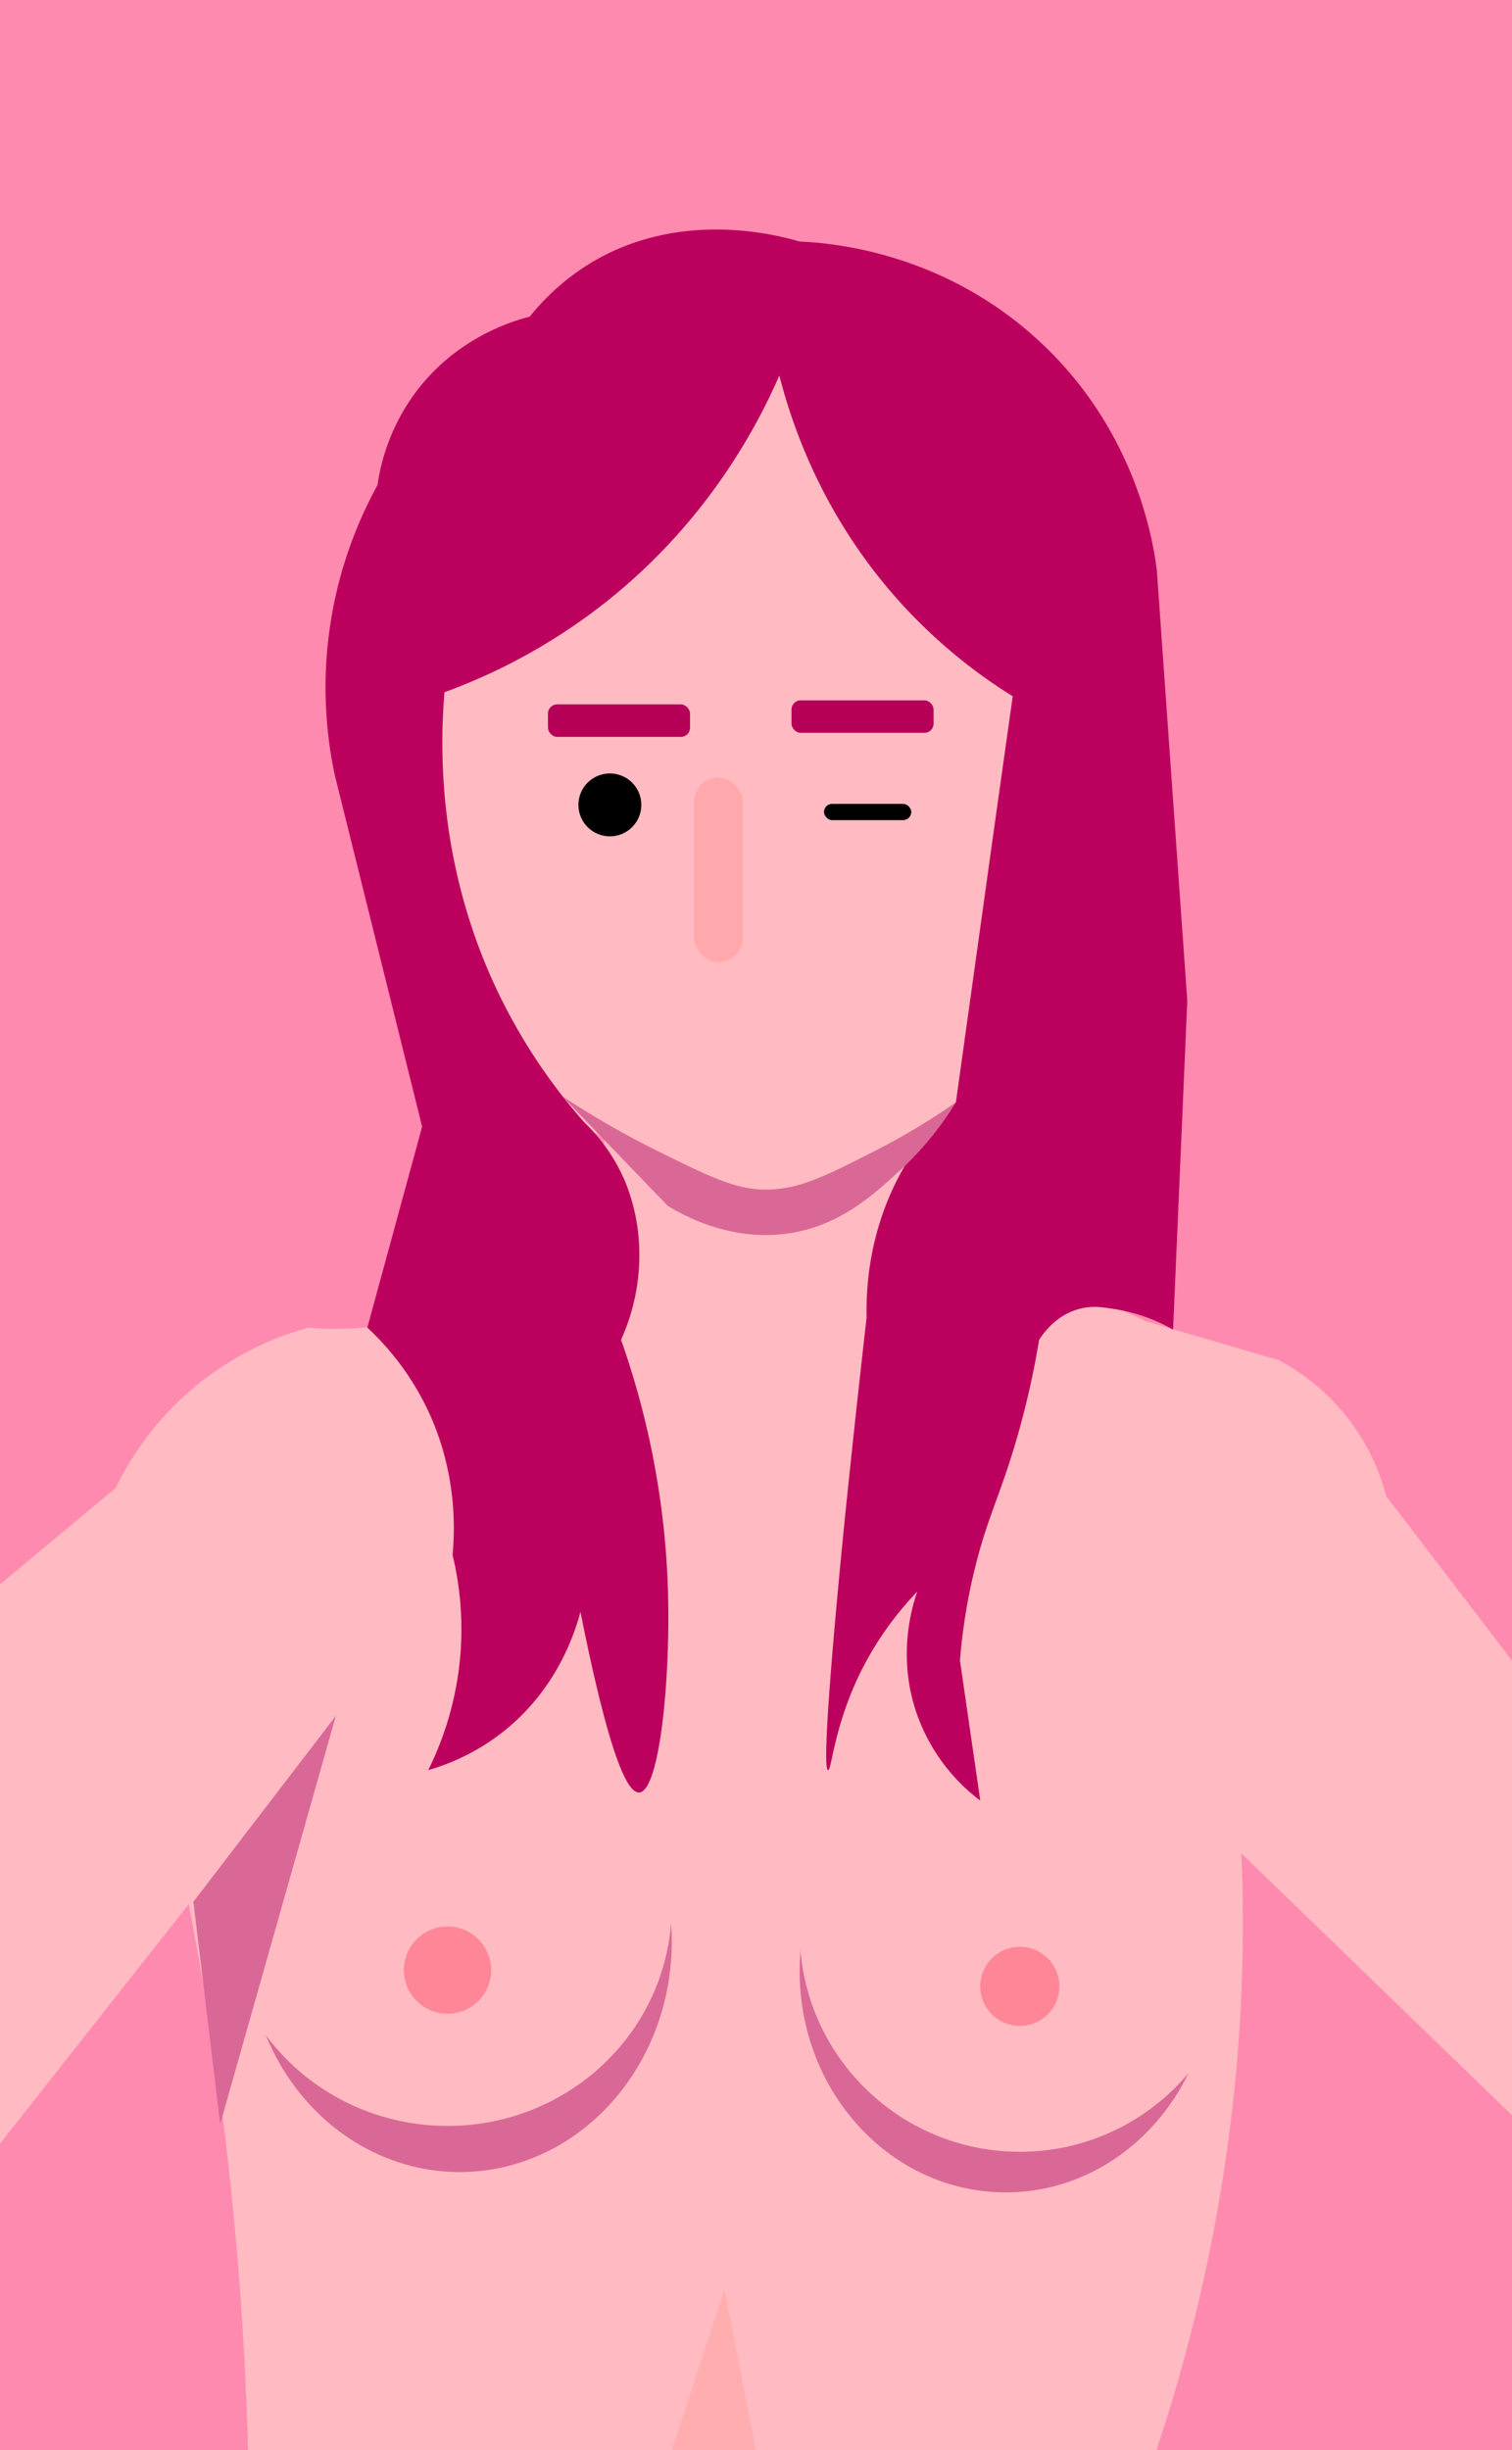 <svg id="Lag_1" data-name="Lag 1" xmlns="http://www.w3.org/2000/svg" width="745" height="1207" viewBox="0 0 745 1207"><defs><style>.cls-1{fill:#ff8aaf;}.cls-2{fill:#ffbbc1;}.cls-3{fill:#da6897;}.cls-4{fill:#ff8697;}.cls-5{fill:#bc005d;}.cls-6{fill:#ffadaf;}.cls-7{fill:#b60058;}.cls-8{fill:#ffa9ac;}</style></defs><title>nude_girl</title><rect class="cls-1" width="745" height="1207"/><ellipse class="cls-2" cx="372.5" cy="355" rx="196.5" ry="222"/><path class="cls-2" d="M305,429l-8,147a149.21,149.21,0,0,1-145,78,149.47,149.47,0,0,0-95,79L0,780.49V1207H745V818l-62-81a105.91,105.91,0,0,0-53-67l-65-19c-15-6.79-30.82-14.54-47.12-23.37C496.19,615.87,476.58,603.81,459,592q-2.17-20.73-4-42c-3.56-41.61-5.82-82-7-121Z"/><path class="cls-1" d="M93,938c6.49,33.65,12.29,69.36,17,107,7.23,57.76,10.91,112,12.2,162H0V1056Z"/><path class="cls-1" d="M611.66,913a804,804,0,0,1-2.86,110.39,829.59,829.59,0,0,1-39,183.61H745V1042Z"/><ellipse class="cls-3" cx="226.5" cy="956.5" rx="104.5" ry="113.5"/><ellipse class="cls-3" cx="495.5" cy="971" rx="101.5" ry="109"/><ellipse class="cls-2" cx="220.5" cy="939.14" rx="110.5" ry="108.14"/><circle class="cls-2" cx="502.5" cy="951.5" r="108.5"/><circle class="cls-4" cx="220.5" cy="970.5" r="21.5"/><circle class="cls-4" cx="502.5" cy="978.5" r="19.5"/><path class="cls-5" d="M394,119c14.52.6,70,4.6,118,49,47.66,44.06,56.19,98.48,58,113l15,212q-3.5,81-7,162a84.08,84.08,0,0,0-28-10c-6.9-1.13-12.4-2-19,0-10.64,3.17-16.68,11.4-19,15a418.9,418.9,0,0,1-12,52c-7.5,25-13.14,35.16-19,58a283.44,283.44,0,0,0-8,48q5,34.5,10,69a91.63,91.63,0,0,1-31-42c-10.28-28.78-2.58-53.65,0-61a160.6,160.6,0,0,0-25,34c-16.06,29.37-17.07,54.25-19,54-4.49-.58,9-131,9-131,4-38.67,7.55-70.49,10-92-.34-14.92,1.17-44.68,19-75a136.63,136.63,0,0,1,25-31q9-64.51,18-129c3.17-22.57,6.81-48.43,10-71a259.48,259.48,0,0,1-57-48c-36.61-41.23-51.55-84.81-58-110-11.41,26.08-36.2,72.74-86,112a286.75,286.75,0,0,1-79,44c-2.47,29.86-2.77,86.41,26,147a278.9,278.9,0,0,0,43,65,88.33,88.33,0,0,1,20,29,95.32,95.32,0,0,1,7,34,101.24,101.24,0,0,1-9,44,408.86,408.86,0,0,1,23,120c1.71,45.32-3.87,102.25-14,103-5.47.4-14.32-15.45-29-89-2.84,10.7-11.69,38.14-38,59a108,108,0,0,1-37,19,156.78,156.78,0,0,0,16-59,156,156,0,0,0-4-47c1.28-13.76,2.08-43.51-14-75a133.75,133.75,0,0,0-28-37l27-99q-21.5-86.5-43-173a206.81,206.81,0,0,1,21-143,100.67,100.67,0,0,1,19-46c19.93-26.5,47.14-34.72,56-37a114.91,114.91,0,0,1,31-27C335.54,103.27,382.52,115.63,394,119Z"/><path class="cls-3" d="M329,594c8.65,5.3,33.33,18.75,63,13,23-4.46,38.27-18.39,51-30a156.06,156.06,0,0,0,28-34,330.19,330.19,0,0,1-40,24c-25,12.72-37.56,19.08-54,19-14.21-.07-26.66-6-51-18a449.77,449.77,0,0,1-49-28Z"/><polygon class="cls-3" points="95.28 936.85 165.49 845.22 108.5 1046.37 95.28 936.85"/><circle cx="300.5" cy="396.5" r="15.5"/><polygon class="cls-6" points="357 1128 331 1207 372.5 1207 357 1128"/><rect class="cls-7" x="270" y="347" width="70" height="16" rx="4.5" ry="4.5"/><rect class="cls-7" x="390" y="345" width="70" height="16" rx="4.5" ry="4.5"/><rect class="cls-8" x="342" y="383" width="24" height="91" rx="12" ry="12"/><rect x="406" y="396" width="43" height="8" rx="4" ry="4"/></svg>
